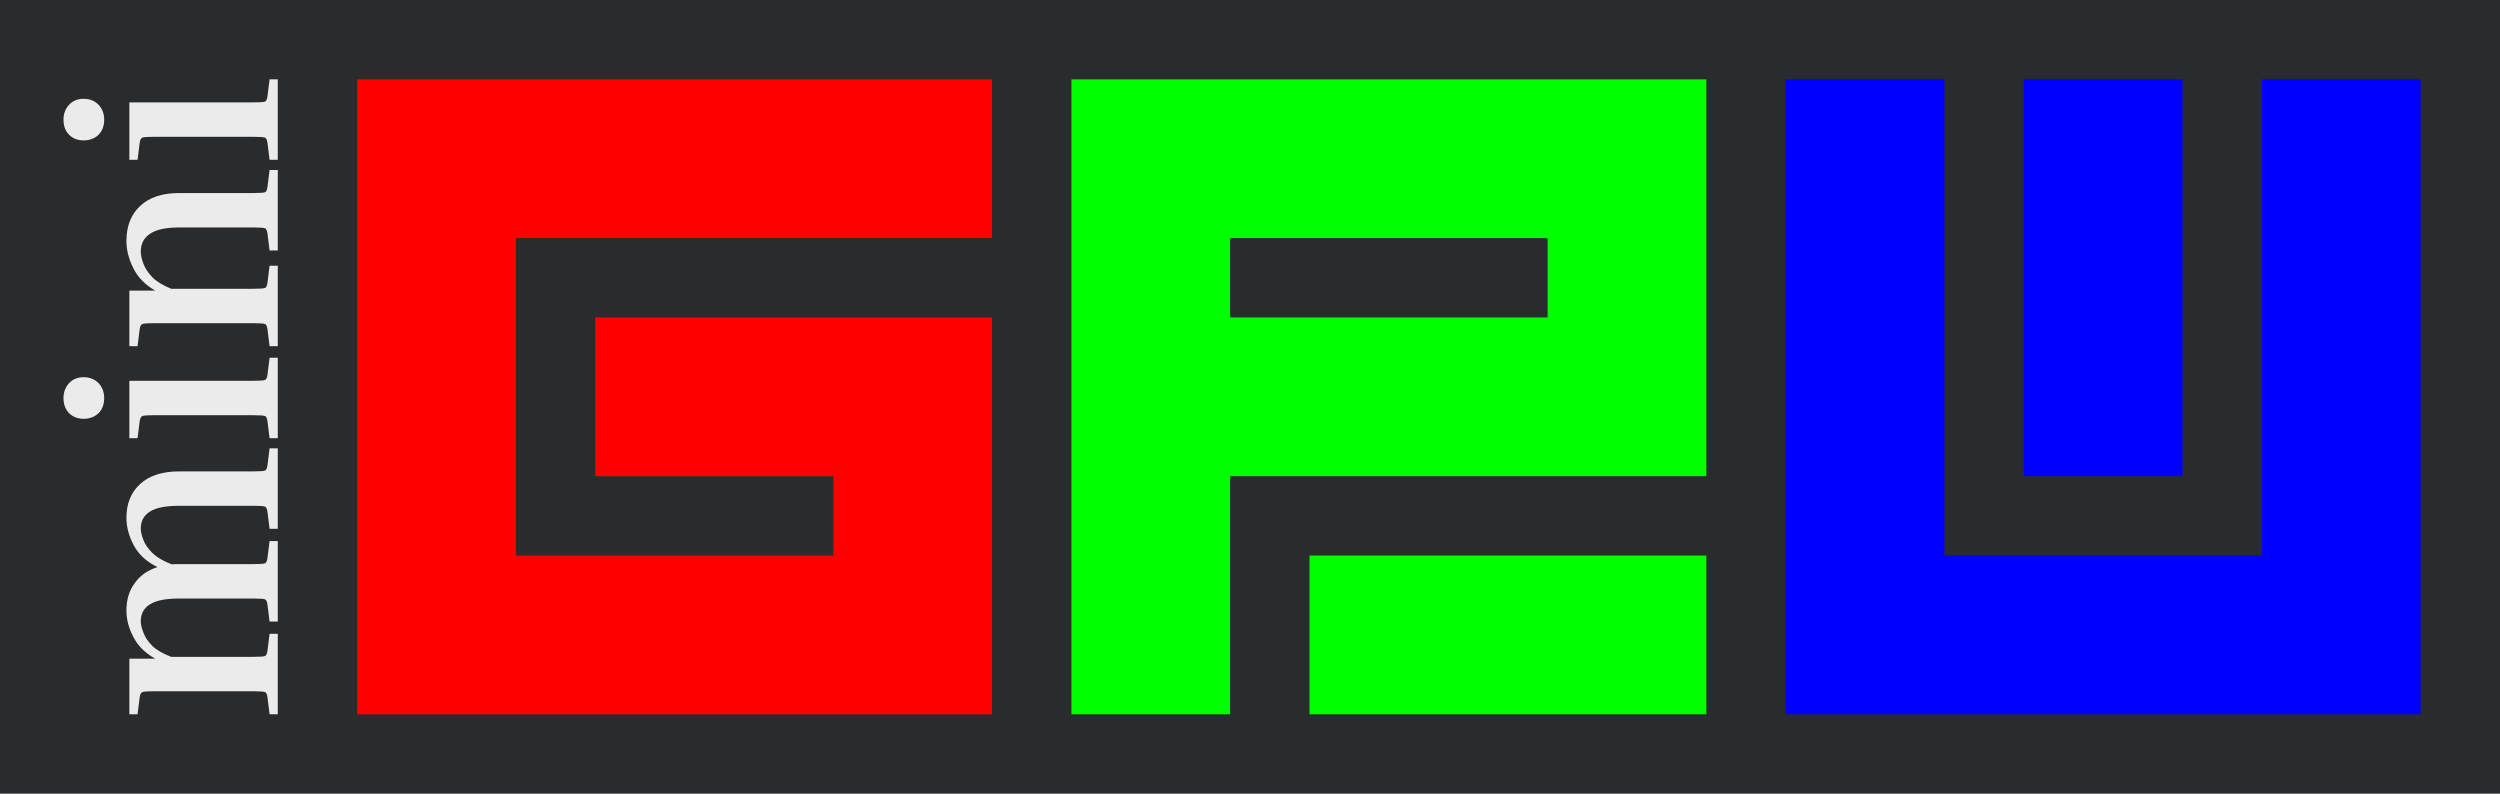 <svg width="315" height="100" viewBox="0 0 315 100" fill="none" xmlns="http://www.w3.org/2000/svg">
<rect width="315" height="100" fill="#2A2B2D"/>
<path d="M245 10H225V90H305V10H285V70H245V10Z" fill="#0000FF"/>
<path d="M275 10H255V60H275V10Z" fill="#0000FF"/>
<path fill-rule="evenodd" clip-rule="evenodd" d="M135 10H215V60H155V90H135V10ZM195 40V30H155V40H195Z" fill="#00FF00"/>
<path d="M215 90V70H165V90H215Z" fill="#00FF00"/>
<path d="M45 10H125V30H65V70H105V60H75V40H125V90H45V10Z" fill="#FF0000"/>
<path d="M33.967 68.177L35 68.177L35 78.316L33.967 78.316L33.709 76.243C33.66 75.841 33.562 75.602 33.414 75.527C33.242 75.451 32.738 75.413 31.902 75.413L22.607 75.413C20.91 75.413 19.68 75.652 18.918 76.13C18.131 76.607 17.738 77.323 17.738 78.278C17.738 78.68 17.848 79.157 18.07 79.71C18.266 80.263 18.635 80.816 19.176 81.369C19.717 81.896 20.516 82.361 21.574 82.763L31.902 82.763C32.738 82.763 33.242 82.726 33.414 82.65C33.562 82.575 33.66 82.336 33.709 81.934L33.967 79.861L35 79.861L35 90L33.967 90L33.709 87.927C33.66 87.525 33.562 87.286 33.414 87.211C33.242 87.135 32.738 87.098 31.902 87.098L19.398 87.098C18.561 87.098 18.07 87.135 17.922 87.211C17.75 87.286 17.639 87.525 17.59 87.927L17.332 90L16.299 90L16.299 82.99L19.545 82.99C18.291 82.286 17.381 81.381 16.816 80.276C16.225 79.17 15.93 78.052 15.93 76.921C15.93 75.564 16.275 74.421 16.963 73.491C17.627 72.536 18.586 71.858 19.84 71.456C18.463 70.778 17.467 69.86 16.852 68.704C16.238 67.549 15.93 66.393 15.93 65.237C15.93 63.453 16.508 62.033 17.664 60.978C18.82 59.922 20.455 59.395 22.57 59.395L31.902 59.395C32.738 59.395 33.242 59.357 33.414 59.282C33.562 59.206 33.66 58.968 33.709 58.566L33.967 56.493L35 56.493L35 66.632L33.967 66.632L33.709 64.558C33.66 64.156 33.562 63.918 33.414 63.842C33.242 63.767 32.738 63.729 31.902 63.729L22.607 63.729C20.91 63.729 19.68 63.968 18.918 64.445C18.131 64.923 17.738 65.639 17.738 66.594C17.738 66.996 17.848 67.473 18.07 68.026C18.266 68.579 18.648 69.132 19.213 69.684C19.779 70.237 20.602 70.715 21.684 71.117C21.807 71.092 21.955 71.079 22.127 71.079C22.275 71.079 22.422 71.079 22.57 71.079L31.902 71.079C32.738 71.079 33.242 71.041 33.414 70.966C33.562 70.891 33.66 70.652 33.709 70.25L33.967 68.177Z" fill="#EBEBEB"/>
<path d="M13.127 50.166C13.127 50.945 12.893 51.573 12.426 52.051C11.934 52.528 11.307 52.767 10.545 52.767C9.783 52.767 9.168 52.528 8.701 52.051C8.234 51.573 8 50.945 8 50.166C8 49.412 8.234 48.784 8.701 48.282C9.168 47.779 9.783 47.528 10.545 47.528C11.307 47.528 11.934 47.779 12.426 48.282C12.893 48.784 13.127 49.412 13.127 50.166ZM17.332 55.217L16.299 55.217L16.299 47.98L31.902 47.98C32.738 47.98 33.242 47.942 33.414 47.867C33.562 47.791 33.66 47.553 33.709 47.151L33.967 45.078L35 45.078L35 55.217L33.967 55.217L33.709 53.144C33.66 52.742 33.562 52.503 33.414 52.428C33.242 52.352 32.738 52.315 31.902 52.315L19.398 52.315C18.561 52.315 18.07 52.352 17.922 52.428C17.75 52.503 17.639 52.742 17.59 53.144L17.332 55.217Z" fill="#EBEBEB"/>
<path d="M33.967 21.422L35 21.422L35 31.561L33.967 31.561L33.709 29.488C33.66 29.086 33.562 28.847 33.414 28.772C33.242 28.697 32.738 28.659 31.902 28.659L22.607 28.659C20.91 28.659 19.68 28.923 18.918 29.45C18.131 29.953 17.738 30.707 17.738 31.712C17.738 32.139 17.848 32.642 18.07 33.219C18.266 33.772 18.635 34.338 19.176 34.916C19.717 35.468 20.516 35.958 21.574 36.386L31.902 36.386C32.738 36.386 33.242 36.348 33.414 36.273C33.562 36.197 33.66 35.958 33.709 35.556L33.967 33.483L35 33.483L35 43.622L33.967 43.622L33.709 41.549C33.66 41.147 33.562 40.908 33.414 40.833C33.242 40.758 32.738 40.72 31.902 40.72L19.398 40.72C18.561 40.72 18.07 40.758 17.922 40.833C17.75 40.908 17.639 41.147 17.59 41.549L17.332 43.622L16.299 43.622L16.299 36.612L19.545 36.612C18.291 35.883 17.381 34.953 16.816 33.823C16.225 32.667 15.93 31.511 15.93 30.355C15.93 28.495 16.508 27.026 17.664 25.945C18.82 24.865 20.455 24.324 22.57 24.324L31.902 24.324C32.738 24.324 33.242 24.287 33.414 24.211C33.562 24.136 33.66 23.897 33.709 23.495L33.967 21.422Z" fill="#EBEBEB"/>
<path d="M13.127 15.088C13.127 15.867 12.893 16.495 12.426 16.973C11.934 17.45 11.307 17.689 10.545 17.689C9.783 17.689 9.168 17.45 8.701 16.973C8.234 16.495 8 15.867 8 15.088C8 14.335 8.234 13.706 8.701 13.204C9.168 12.701 9.783 12.45 10.545 12.45C11.307 12.45 11.934 12.701 12.426 13.204C12.893 13.706 13.127 14.335 13.127 15.088ZM17.332 20.139L16.299 20.139L16.299 12.902L31.902 12.902C32.738 12.902 33.242 12.864 33.414 12.789C33.562 12.714 33.66 12.475 33.709 12.073L33.967 10L35 10L35 20.139L33.967 20.139L33.709 18.066C33.66 17.664 33.562 17.425 33.414 17.35C33.242 17.274 32.738 17.237 31.902 17.237L19.398 17.237C18.561 17.237 18.07 17.274 17.922 17.35C17.75 17.425 17.639 17.664 17.59 18.066L17.332 20.139Z" fill="#EBEBEB"/>
</svg>
